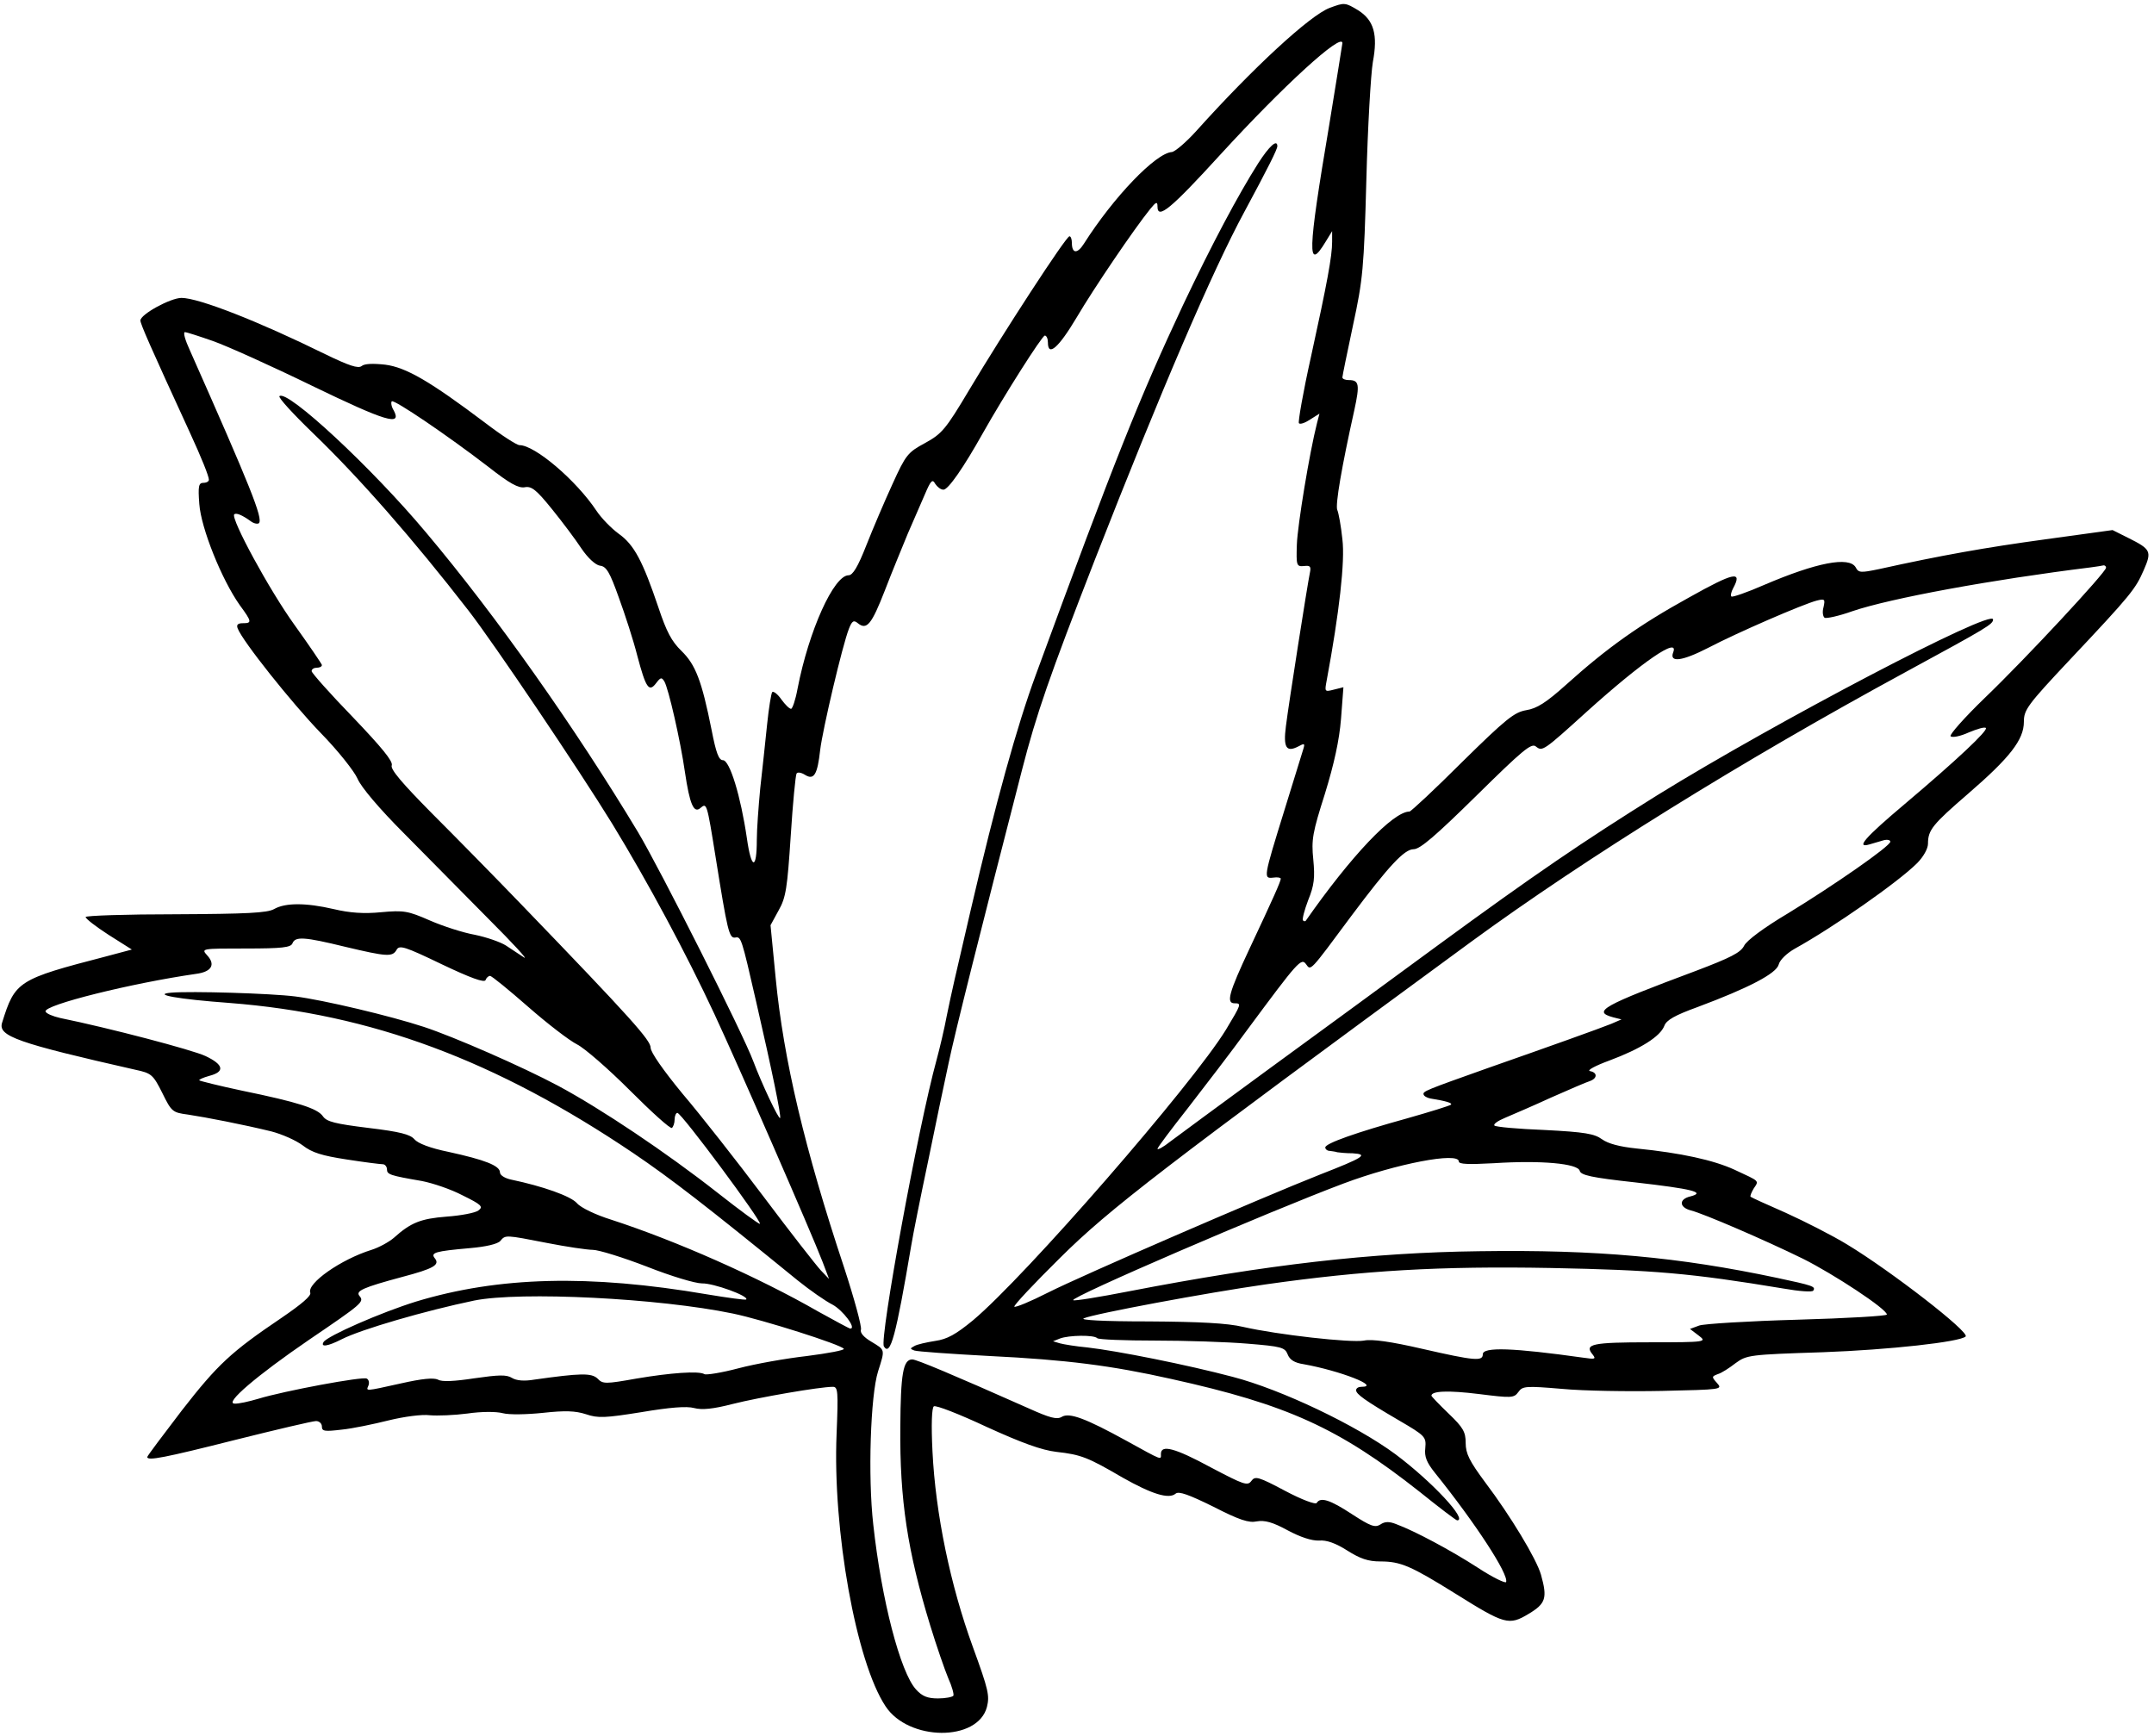 <svg xmlns="http://www.w3.org/2000/svg"	viewBox="0 0 629 507" fill="currentcolor"><g transform="translate(0,507) scale(0.1,-0.1)"><path d="M3883 5047 c-57 -21 -225 -176 -391 -361 -29 -32 -61 -59 -70 -60 -47 -3 -170 -131 -257 -268 -19 -30 -35 -29 -35 3 0 10 -3 19 -7 19 -10 0 -194 -283 -293 -449 -69 -116 -80 -128 -129 -155 -50 -27 -56 -34 -95 -120 -23 -50 -57 -130 -76 -178 -25 -64 -40 -88 -52 -88 -43 0 -116 -161 -149 -331 -6 -33 -15 -59 -19 -59 -5 0 -17 12 -28 27 -11 16 -23 25 -27 22 -3 -4 -10 -46 -15 -95 -5 -49 -14 -133 -20 -186 -5 -53 -10 -120 -10 -150 0 -90 -16 -88 -29 4 -18 123 -50 228 -70 228 -12 0 -20 21 -33 88 -29 145 -47 191 -88 231 -29 28 -44 57 -67 126 -46 136 -71 184 -116 216 -22 16 -51 46 -65 67 -59 89 -180 192 -225 192 -8 0 -53 29 -100 65 -162 122 -231 162 -292 170 -36 4 -61 3 -69 -4 -10 -8 -37 1 -107 35 -195 96 -369 164 -419 164 -32 0 -120 -48 -120 -66 0 -10 29 -76 143 -324 36 -78 57 -131 57 -141 0 -5 -7 -9 -16 -9 -14 0 -16 -10 -12 -62 5 -70 65 -220 118 -295 36 -49 36 -53 9 -53 -15 0 -19 -5 -15 -15 13 -36 158 -218 242 -305 51 -52 99 -113 108 -134 10 -24 63 -87 136 -160 66 -67 177 -179 247 -250 71 -71 117 -121 103 -112 -14 9 -38 25 -53 35 -16 10 -56 24 -90 31 -34 6 -93 25 -132 42 -64 28 -76 30 -142 24 -50 -5 -92 -2 -138 9 -82 19 -142 19 -175 0 -20 -11 -79 -14 -287 -15 -145 0 -263 -4 -263 -8 0 -5 30 -28 67 -52 l68 -43 -75 -20 c-258 -67 -266 -72 -304 -194 -12 -39 45 -59 389 -137 47 -10 52 -14 79 -68 27 -55 30 -57 75 -63 53 -8 161 -29 243 -49 31 -8 72 -26 92 -41 27 -21 56 -30 128 -41 51 -8 99 -14 106 -14 6 0 12 -7 12 -15 0 -15 9 -18 102 -34 31 -6 85 -24 119 -42 55 -27 61 -33 46 -44 -9 -7 -51 -15 -93 -18 -75 -6 -104 -17 -154 -62 -14 -12 -43 -28 -65 -35 -90 -28 -189 -98 -179 -125 4 -9 -26 -34 -83 -73 -148 -100 -187 -136 -292 -271 -55 -72 -101 -133 -101 -136 0 -12 51 -2 257 50 120 30 226 55 236 55 9 0 17 -7 17 -16 0 -14 8 -15 58 -9 31 3 93 16 137 27 45 11 97 18 120 15 22 -2 72 0 110 5 41 6 84 6 103 1 19 -5 70 -4 118 1 64 7 94 6 125 -4 35 -12 56 -11 162 6 83 14 132 18 154 12 23 -6 55 -3 113 12 75 19 254 50 292 50 15 0 16 -13 11 -137 -12 -281 57 -667 143 -796 67 -102 269 -104 296 -2 8 33 5 49 -41 175 -66 181 -109 389 -118 571 -4 80 -2 128 4 132 6 4 75 -23 154 -60 103 -47 161 -68 204 -73 72 -8 92 -16 193 -75 85 -48 135 -64 155 -47 9 8 39 -3 110 -38 76 -39 104 -48 127 -43 23 4 46 -2 90 -26 37 -20 71 -31 92 -30 22 2 49 -8 82 -29 38 -24 61 -32 97 -32 59 0 89 -13 219 -94 144 -90 156 -94 214 -59 50 30 55 46 36 114 -13 46 -89 172 -163 270 -46 62 -57 84 -57 115 0 32 -7 45 -50 86 -27 26 -50 50 -50 52 0 14 49 16 138 5 96 -12 103 -12 116 6 12 17 21 18 127 9 63 -6 194 -8 292 -6 175 4 178 4 161 23 -16 18 -16 19 2 26 11 3 34 18 52 32 33 24 40 25 255 32 193 7 401 30 417 46 12 13 -218 191 -345 268 -44 27 -125 68 -180 93 -55 24 -101 45 -103 47 -2 2 2 12 9 24 16 24 19 20 -56 55 -61 28 -156 49 -286 62 -49 5 -83 14 -101 27 -22 16 -50 21 -167 27 -78 3 -144 9 -147 13 -4 4 10 14 32 23 21 9 82 35 134 59 52 23 103 45 113 48 22 8 22 25 0 29 -10 2 16 16 57 31 91 34 148 70 160 101 6 17 31 31 97 55 150 56 230 98 237 124 3 13 23 33 48 47 112 62 301 194 356 249 19 19 32 43 32 57 0 40 13 56 116 145 124 107 164 159 164 211 0 35 10 49 134 181 180 191 192 207 216 262 24 55 21 61 -45 94 l-46 23 -196 -27 c-176 -24 -305 -47 -486 -87 -53 -11 -60 -11 -68 5 -19 33 -115 14 -267 -51 -50 -22 -94 -37 -96 -34 -3 2 -1 13 5 24 28 52 3 47 -129 -27 -145 -80 -239 -147 -358 -254 -59 -53 -86 -70 -117 -75 -35 -6 -59 -25 -187 -151 -80 -80 -150 -145 -154 -145 -48 0 -171 -130 -303 -319 -2 -2 -5 -2 -8 1 -3 3 4 30 15 59 18 44 20 66 15 119 -6 58 -2 79 34 192 27 88 42 156 47 219 l7 92 -28 -7 c-27 -7 -27 -6 -21 26 37 199 54 349 46 413 -4 39 -11 77 -15 86 -6 15 13 126 50 292 16 74 14 87 -16 87 -10 0 -19 3 -19 8 0 4 14 72 31 152 29 134 32 167 39 425 4 154 13 309 19 344 15 80 3 122 -43 151 -38 23 -40 23 -83 7z m37 -103 c0 -3 -18 -112 -39 -242 -63 -373 -64 -427 -10 -338 l19 31 0 -31 c0 -42 -14 -118 -62 -337 -23 -103 -38 -190 -35 -193 4 -4 18 1 33 11 l27 17 -7 -27 c-22 -86 -57 -299 -59 -355 -2 -62 -1 -65 21 -63 18 2 21 -1 17 -20 -7 -33 -62 -383 -70 -448 -8 -62 1 -77 36 -59 18 10 20 9 15 -7 -3 -10 -28 -90 -55 -178 -62 -200 -62 -201 -33 -198 12 2 22 0 22 -3 0 -8 -21 -55 -91 -204 -61 -130 -69 -160 -44 -160 21 0 20 -2-25 -77 -98 -160 -585 -720 -739 -849 -50 -41 -75 -55 -110 -60 -25 -4 -53 -10 -61 -15 -13 -7 -13 -8 0 -13 8 -3 107 -10 219 -16 225 -11 357 -28 531 -67 339 -75 489 -143 726 -330 57 -46 106 -83 109 -83 32 0 -73 113 -180 193 -115 85 -333 189 -475 226 -132 35 -337 76 -425 86 -33 3 -69 9 -80 12 l-20 6 20 8 c26 10 100 11 109 1 4 -4 81 -7 169 -7 89 0 211 -4 270 -9 99 -8 109 -11 117 -31 6 -16 20 -25 47 -29 106 -19 227 -66 168 -66 -8 0 -15 -4 -15 -10 0 -11 24 -29 125 -88 77 -45 80 -48 77 -81 -3 -25 4 -42 28 -72 119 -148 216 -297 208 -319 -1 -5 -39 13 -83 42 -79 51 -184 107 -238 127 -20 8 -33 8 -46 -1 -16 -10 -29 -5 -83 30 -64 42 -92 51 -103 33 -3 -6 -45 10 -92 35 -79 42 -88 44 -99 29 -11 -15 -22 -11 -117 39 -107 58 -147 68 -147 40 0 -18 7 -21 -100 38 -120 66 -168 84 -190 70 -14 -8 -34 -3 -96 25 -225 100 -328 143 -340 143 -27 0 -34 -42 -35 -197 -2 -213 21 -363 87 -579 19 -62 43 -131 53 -155 11 -24 17 -47 15 -51 -3 -4 -23 -8 -45 -8 -30 0 -46 6 -64 26 -46 50 -101 262 -125 482 -16 141 -8 377 14 447 21 66 21 62 -20 87 -22 13 -33 26 -30 35 3 8 -19 89 -49 181 -115 346 -177 607 -200 846 l-15 154 24 44 c21 37 25 65 35 217 6 95 14 177 17 182 3 5 14 3 25 -4 26 -16 36 1 44 73 7 59 65 306 84 354 9 23 14 26 26 16 26 -21 40 -4 79 96 21 55 52 129 67 166 16 37 38 88 50 115 17 40 22 45 30 30 6 -9 16 -17 24 -17 14 0 59 65 115 165 62 110 173 285 181 285 5 0 9 -9 9 -20 0 -43 31 -16 84 73 50 85 168 259 215 317 17 21 21 22 21 7 0 -39 38 -8 184 152 184 201 356 358 356 325z m-3298 -870 c40 -14 171 -73 290 -131 215 -104 262 -118 238 -72 -7 11 -9 23 -6 27 7 6 162 -99 283 -192 61 -48 87 -62 105 -59 20 4 34 -7 80 -64 30 -37 69 -89 86 -115 19 -28 41 -48 54 -50 19 -2 29 -20 55 -93 18 -49 43 -126 54 -170 25 -94 34 -108 55 -80 13 17 16 18 24 5 12 -20 47 -173 60 -264 14 -95 26 -122 45 -106 19 16 19 17 45 -145 34 -212 39 -236 57 -233 17 3 18 1 61 -187 47 -204 74 -336 70 -340 -4 -5 -54 101 -78 165 -29 79 -273 563 -337 670 -183 304 -415 633 -619 875 -159 190 -406 419 -428 398 -4 -4 40 -52 98 -108 134 -129 292 -309 454 -518 73 -94 323 -465 420 -623 105 -172 216 -379 298 -555 70 -150 283 -638 316 -724 l19 -50 -24 25 c-13 14 -89 111 -167 215 -79 105 -185 240 -237 301 -56 68 -93 121 -93 134 0 22 -54 83 -377 418 -76 79 -194 199 -262 267 -87 88 -122 129 -117 140 4 12 -30 53 -114 141 -66 68 -120 129 -120 134 0 6 7 10 15 10 8 0 15 3 15 8 -1 4 -37 57 -80 117 -73 101 -187 311 -176 323 6 5 23 -2 48 -20 9 -7 20 -9 24 -6 13 13 -25 107 -202 506 -13 28 -20 52 -14 52 5 0 42 -12 82 -26z m5528 -662 c0 -13 -236 -267 -354 -380 -60 -58 -104 -108 -100 -112 5 -5 29 0 53 11 24 10 47 17 50 13 7 -7 -84 -93 -238 -223 -115 -97 -143 -129 -102 -117 11 3 30 9 41 12 11 3 20 1 20 -4 0 -13 -164 -127 -300 -210 -69 -41 -120 -79 -127 -94 -10 -20 -40 -35 -140 -73 -273 -102 -305 -119 -242 -136 l24 -6 -30 -13 c-32 -13 -180 -66 -360 -129 -183 -65 -190 -68 -188 -77 1 -5 10 -10 20 -12 44 -7 65 -13 60 -18 -3 -3 -61 -21 -128 -40 -148 -41 -239 -73 -239 -85 0 -5 6 -10 13 -10 6 -1 17 -2 22 -4 6 -1 26 -3 45 -3 47 -3 33 -12 -95 -62 -172 -68 -694 -294 -795 -345 -51 -26 -95 -44 -98 -41 -3 3 58 68 134 143 143 142 299 262 1199 922 332 243 792 529 1269 788 241 131 256 140 256 154 0 33 -634 -299 -980 -513 -218 -136 -359 -232 -639 -437 -139 -102 -364 -267 -500 -366 -135 -99 -263 -193 -284 -209 -20 -16 -37 -25 -37 -21 0 4 40 57 88 118 48 62 128 166 176 232 146 197 156 209 170 189 14 -19 9 -25 132 141 110 147 155 195 182 195 19 0 65 40 183 156 135 133 161 155 174 144 19 -15 21 -14 149 102 162 146 270 220 252 173 -12 -31 26 -26 102 13 86 45 278 128 317 138 24 6 25 4 20 -19 -4 -14 -2 -27 3 -31 5 -3 42 5 81 19 112 38 406 92 696 128 17 2 33 5 38 6 4 0 7 -3 7 -7z m-5142 -1107 c122 -29 138 -30 150 -9 8 15 24 10 132 -42 84 -40 125 -55 128 -46 2 6 8 12 13 12 5 0 55 -41 111 -90 57 -50 121 -99 143 -110 22 -11 91 -71 154 -134 63 -63 118 -113 123 -110 4 3 8 14 8 25 0 10 4 19 8 19 12 0 248 -318 241 -324 -2 -2 -58 39 -124 91 -149 117 -340 245 -465 312 -105 56 -304 143 -392 172 -97 32 -295 79 -376 89 -71 9 -304 16 -362 11 -58 -5 20 -19 170 -30 414 -32 777 -167 1180 -439 109 -74 209 -151 479 -371 36 -29 82 -61 102 -71 30 -16 71 -70 52 -70 -3 0 -45 23 -94 50 -174 100 -416 207 -604 268 -45 14 -89 35 -100 48 -18 21 -101 50 -192 69 -19 4 -33 13 -33 21 0 20 -45 37 -150 60 -54 11 -90 25 -100 37 -12 14 -42 22 -134 33 -97 12 -122 18 -133 34 -16 23 -72 41 -237 75 -66 14 -122 28 -124 30 -2 2 11 8 29 13 47 12 42 33 -11 58 -38 18 -282 82 -424 111 -22 5 -41 13 -43 19 -6 19 252 83 440 110 45 6 57 27 32 54 -18 20 -17 20 112 20 107 0 132 3 137 15 8 21 35 19 154 -10z m3252 -627 c0 -8 28 -9 102 -5 139 9 245 -1 251 -22 3 -13 34 -20 162 -34 166 -19 208 -29 161 -41 -34 -8 -33 -32 2 -41 36 -9 215 -86 327 -141 90 -45 245 -147 245 -163 0 -4 -117 -11 -261 -15 -143 -4 -273 -12 -287 -17 l-27 -10 25 -19 c25 -19 24 -20 -142 -20 -169 0 -193 -5 -167 -36 10 -13 7 -14 -27 -9 -206 29 -294 32 -294 10 0 -21 -24 -19 -177 16 -91 21 -147 29 -170 24 -38 -7 -252 17 -353 40 -46 11 -127 15 -275 16 -135 0 -203 4 -190 9 28 13 361 75 530 99 289 41 509 54 835 48 300 -6 407 -15 678 -60 45 -8 85 -11 87 -6 8 12 -2 15 -105 37 -288 61 -526 83 -870 78 -317 -4 -619 -39 -1023 -117 -87 -17 -161 -29 -163 -26 -9 9 569 258 790 341 152 57 336 93 336 64z m-2662 -238 c56 -11 117 -20 133 -20 17 0 88 -22 158 -49 71 -28 141 -49 161 -49 33 1 138 -37 129 -47 -3 -2 -54 5 -114 15 -345 59 -609 52 -850 -21 -103 -32 -258 -100 -270 -118 -10 -16 12 -13 53 8 57 29 243 83 387 113 135 27 539 7 755 -38 87 -18 317 -91 324 -103 3 -4 -45 -13 -107 -21 -62 -7 -152 -23 -201 -36 -49 -13 -94 -20 -99 -17 -16 10 -99 4 -199 -13 -90 -16 -98 -16 -113 0 -18 17 -50 16 -185 -3 -29 -5 -52 -3 -65 5 -16 10 -39 9 -109 -1 -59 -9 -96 -11 -107 -4 -13 6 -46 3 -108 -11 -108 -24 -102 -23 -95 -6 3 8 1 17 -5 20 -11 7 -242 -36 -317 -59 -27 -8 -58 -15 -69 -14 -31 0 65 82 217 186 156 106 162 111 148 128 -13 15 10 25 125 56 91 24 110 35 95 54 -14 17 1 21 102 30 47 4 81 12 89 21 15 18 14 18 137 -6z" /><path 			d="M3674 4593 c-59 -93 -135 -236 -219 -413 -128 -273 -198 -448 -430 -1080 -55 -149 -118 -376 -190 -686 -50 -215 -54 -232 -70 -309 -7 -38 -21 -97 -30 -130 -54 -196 -167 -815 -154 -837 19 -30 35 29 80 295 5 31 27 141 49 245 21 103 48 232 60 287 18 87 94 389 214 855 43 167 80 273 213 615 194 496 344 845 436 1015 70 130 97 184 97 193 0 22 -24 0 -56 -50z" /></g></svg>